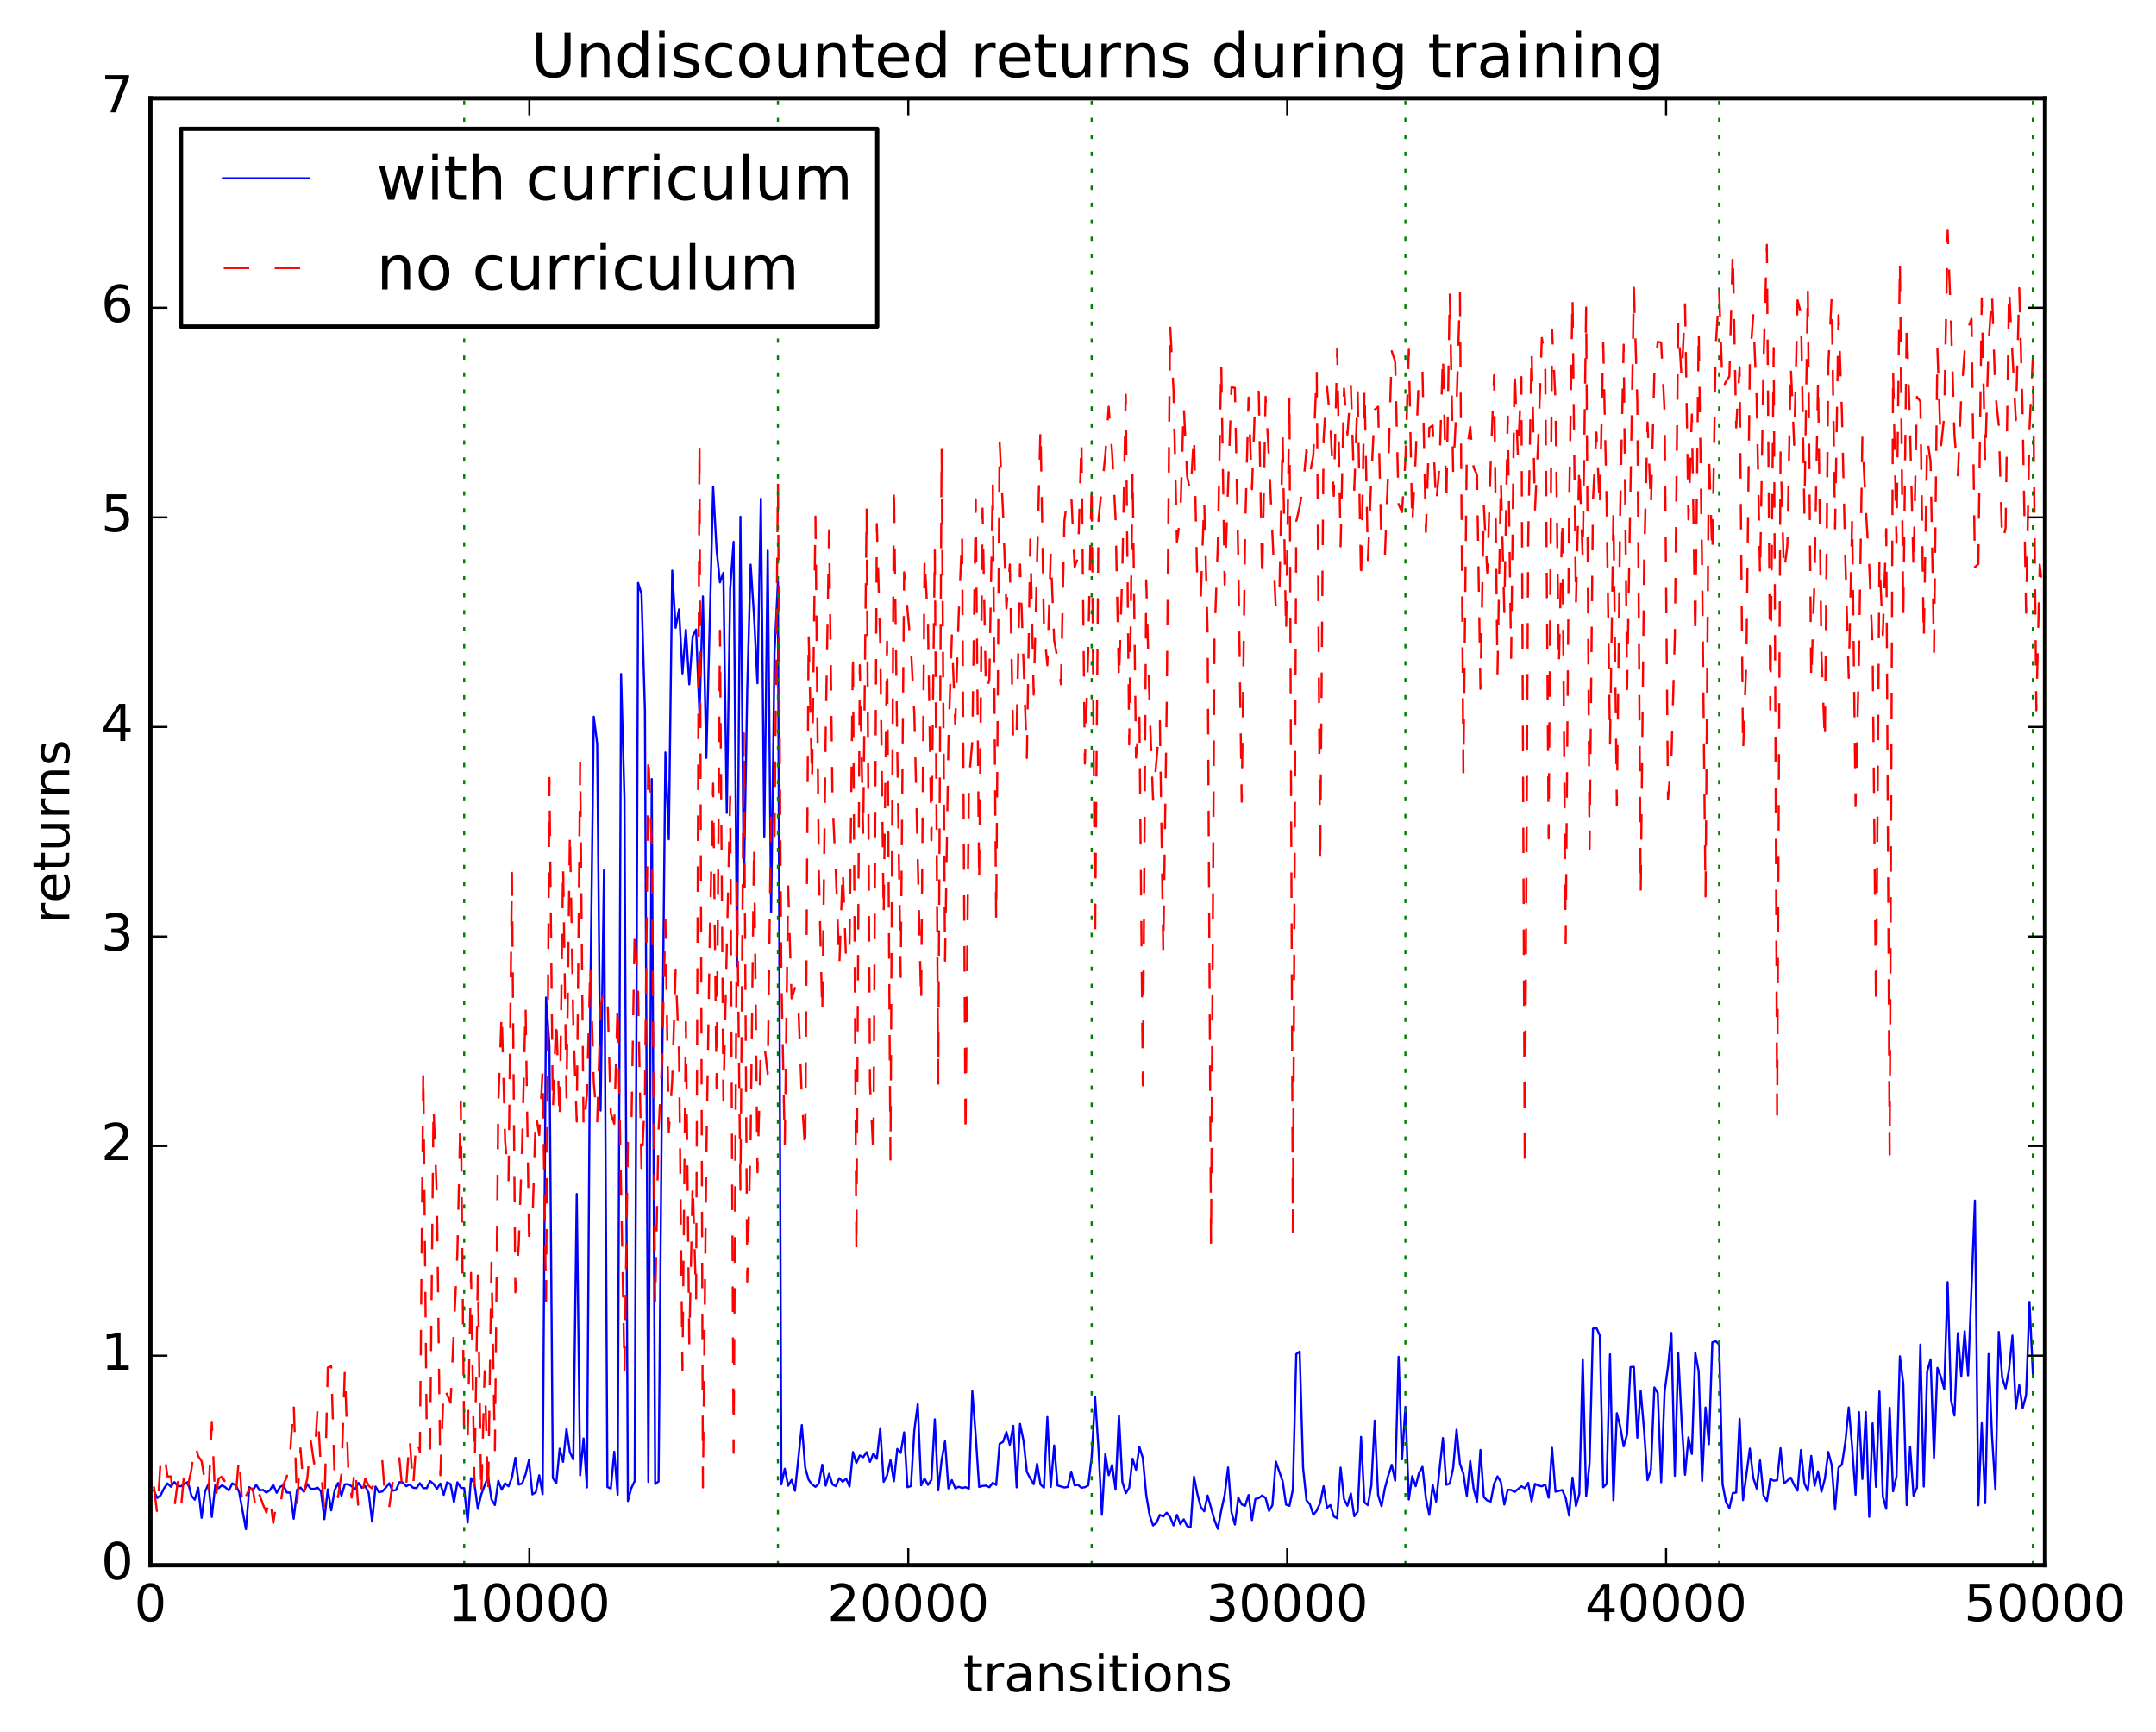 <?xml version="1.0" encoding="utf-8" standalone="no"?>
<!DOCTYPE svg PUBLIC "-//W3C//DTD SVG 1.1//EN"
  "http://www.w3.org/Graphics/SVG/1.1/DTD/svg11.dtd">
<!-- Created with matplotlib (http://matplotlib.org/) -->
<svg height="408pt" version="1.1" viewBox="0 0 508 408" width="508pt" xmlns="http://www.w3.org/2000/svg" xmlns:xlink="http://www.w3.org/1999/xlink">
 <defs>
  <style type="text/css">
*{stroke-linecap:butt;stroke-linejoin:round;stroke-miterlimit:100000;}
  </style>
 </defs>
 <g id="figure_1">
  <g id="patch_1">
   <path d="M 0 408.169 
L 508.136 408.169 
L 508.136 0 
L 0 0 
z
" style="fill:#ffffff;"/>
  </g>
  <g id="axes_1">
   <g id="patch_2">
    <path d="M 35.449 368.742 
L 481.849 368.742 
L 481.849 23.142 
L 35.449 23.142 
z
" style="fill:#ffffff;"/>
   </g>
   <g id="line2d_1">
    <path clip-path="url(#p83ceb36b10)" d="M 36.252 351.192 
L 37.056 352.892 
L 37.859 352.231 
L 38.663 350.6 
L 39.466 349.472 
L 40.27 350.257 
L 41.073 349.146 
L 41.877 350.105 
L 42.68 350.125 
L 43.484 349.55 
L 44.287 349.135 
L 45.091 352.336 
L 45.895 353.3 
L 46.698 350.476 
L 47.502 357.575 
L 48.305 351.401 
L 49.109 349.628 
L 49.912 357.358 
L 50.716 349.838 
L 51.519 350.591 
L 52.323 349.867 
L 53.126 350.408 
L 53.93 351.116 
L 54.733 349.448 
L 55.537 349.925 
L 56.34 351.471 
L 57.947 360.258 
L 58.751 350.36 
L 59.554 351.185 
L 60.358 349.783 
L 61.161 351.103 
L 61.965 350.981 
L 62.768 351.631 
L 63.572 351.082 
L 64.375 349.784 
L 65.179 351.675 
L 65.983 350.288 
L 66.786 349.895 
L 67.59 351.614 
L 68.393 351.64 
L 69.197 357.788 
L 70 350.952 
L 70.804 350.44 
L 71.607 351.45 
L 72.411 349.634 
L 73.214 350.736 
L 74.018 350.761 
L 74.821 350.453 
L 75.625 351.365 
L 76.428 357.897 
L 77.232 350.853 
L 78.035 355.815 
L 78.839 351.084 
L 79.642 349.364 
L 80.446 352.368 
L 81.249 349.669 
L 82.053 349.66 
L 82.856 350.147 
L 83.66 350.824 
L 84.463 349.338 
L 85.267 350.505 
L 86.071 350.123 
L 86.874 351.756 
L 87.678 358.471 
L 88.481 350.218 
L 89.285 351.555 
L 90.088 351.364 
L 90.892 350.481 
L 91.695 349.432 
L 92.499 351.194 
L 93.302 351.02 
L 94.106 349.176 
L 94.909 349.232 
L 95.713 350.133 
L 96.516 349.717 
L 97.32 350.481 
L 98.123 350.573 
L 98.927 349.415 
L 99.73 350.573 
L 100.534 350.581 
L 101.337 348.915 
L 102.141 349.572 
L 102.944 350.741 
L 103.748 349.511 
L 104.551 352.165 
L 105.355 349.202 
L 106.159 349.649 
L 106.962 353.928 
L 107.766 349.196 
L 108.569 350.481 
L 109.373 350.589 
L 110.176 358.688 
L 110.98 348.234 
L 111.783 349.52 
L 112.587 355.461 
L 113.39 352.069 
L 114.997 347.798 
L 115.801 353.239 
L 116.604 354.551 
L 117.408 348.844 
L 118.211 350.946 
L 119.015 349.439 
L 119.818 350.149 
L 120.622 348.122 
L 121.425 343.426 
L 122.229 349.752 
L 123.032 349.466 
L 123.836 347.306 
L 124.639 343.942 
L 125.443 352.049 
L 126.247 351.542 
L 127.05 347.542 
L 127.854 351.998 
L 128.657 235.001 
L 129.461 246.418 
L 130.264 348.183 
L 131.068 349.463 
L 131.871 341.283 
L 132.675 344.386 
L 133.478 336.594 
L 134.282 342.136 
L 135.085 343.822 
L 135.889 281.273 
L 136.692 347.572 
L 137.496 338.87 
L 138.299 350.412 
L 139.103 234.28 
L 139.906 168.842 
L 140.71 175.178 
L 141.513 261.624 
L 142.317 205.003 
L 143.12 350.315 
L 143.924 350.658 
L 144.727 341.998 
L 145.531 352.119 
L 146.335 158.77 
L 147.138 188.242 
L 147.942 353.611 
L 148.745 350.598 
L 149.549 348.894 
L 150.352 137.319 
L 151.156 139.933 
L 151.959 167.325 
L 152.763 349.101 
L 153.566 183.536 
L 154.37 349.615 
L 155.173 348.994 
L 155.977 256.529 
L 156.78 177.262 
L 157.584 197.725 
L 158.387 134.413 
L 159.191 147.884 
L 159.994 143.541 
L 160.798 158.645 
L 161.601 148.328 
L 162.405 161.203 
L 163.208 149.897 
L 164.012 148.293 
L 164.815 168.39 
L 165.619 140.493 
L 166.423 178.538 
L 168.03 114.695 
L 168.833 129.409 
L 169.637 137.198 
L 170.44 134.948 
L 171.244 191.507 
L 172.047 138.75 
L 172.851 127.639 
L 173.654 227.607 
L 174.458 121.735 
L 175.261 208.91 
L 176.065 162.395 
L 176.868 133.009 
L 177.672 145.165 
L 178.475 160.952 
L 179.279 117.483 
L 180.082 197.083 
L 180.886 129.716 
L 181.689 214.873 
L 182.493 153.779 
L 183.296 137.022 
L 184.1 349.686 
L 184.903 346.009 
L 185.707 350.005 
L 186.511 348.619 
L 187.314 351.219 
L 188.921 335.713 
L 189.725 345.75 
L 190.528 348.611 
L 191.332 349.711 
L 192.135 350.277 
L 192.939 349.492 
L 193.742 345.06 
L 194.546 349.994 
L 195.349 347.191 
L 196.153 349.703 
L 196.956 350.106 
L 197.76 348.232 
L 198.563 349.065 
L 199.367 348.359 
L 200.17 350.2 
L 200.974 342.065 
L 201.777 344.654 
L 202.581 342.887 
L 203.384 343.304 
L 204.188 342.106 
L 204.991 344.393 
L 205.795 342.409 
L 206.599 343.681 
L 207.402 336.465 
L 208.206 349.087 
L 209.009 347.589 
L 209.813 343.949 
L 210.616 348.954 
L 211.42 341.335 
L 212.223 342.271 
L 213.027 337.424 
L 213.83 350.366 
L 214.634 350.094 
L 215.437 336.902 
L 216.241 330.758 
L 217.044 349.907 
L 217.848 348.327 
L 218.651 349.819 
L 219.455 348.64 
L 220.258 334.368 
L 221.062 351.098 
L 221.865 343.985 
L 222.669 339.556 
L 223.472 350.651 
L 224.276 348.685 
L 225.079 350.619 
L 225.883 350.26 
L 226.687 350.541 
L 227.49 350.36 
L 228.294 350.683 
L 229.097 327.739 
L 229.901 338.222 
L 230.704 350.302 
L 231.508 350.069 
L 232.311 349.991 
L 233.115 350.363 
L 233.918 349.316 
L 234.722 349.824 
L 235.525 340.129 
L 236.329 339.702 
L 237.132 337.353 
L 237.936 340.375 
L 238.739 335.896 
L 239.543 350.394 
L 240.346 335.444 
L 241.15 339.341 
L 241.953 346.732 
L 242.757 348.315 
L 243.56 349.632 
L 244.364 344.841 
L 245.167 349.726 
L 245.971 350.463 
L 246.775 333.825 
L 247.578 350.308 
L 248.382 340.523 
L 249.185 349.953 
L 250.792 350.426 
L 251.596 350.294 
L 252.399 346.675 
L 253.203 349.93 
L 254.006 349.812 
L 254.81 350.487 
L 255.613 350.354 
L 256.417 349.953 
L 257.22 343.253 
L 258.024 329.156 
L 258.827 341.409 
L 259.631 356.862 
L 260.434 342.541 
L 261.238 347.543 
L 262.041 345.132 
L 262.845 350.919 
L 263.648 333.427 
L 264.452 349.085 
L 265.255 351.788 
L 266.059 350.481 
L 266.863 343.646 
L 267.666 346.263 
L 268.47 340.866 
L 269.273 343.482 
L 270.077 352.184 
L 270.88 356.977 
L 271.684 359.374 
L 272.487 358.735 
L 273.291 356.892 
L 274.094 357.26 
L 274.898 356.362 
L 275.701 357.376 
L 276.505 359.368 
L 277.308 356.886 
L 278.112 359.074 
L 278.915 357.927 
L 279.719 359.535 
L 280.522 359.822 
L 281.326 347.879 
L 282.129 351.938 
L 282.933 355.028 
L 283.736 356.026 
L 284.54 352.321 
L 286.147 358.07 
L 286.951 360.178 
L 287.754 355.825 
L 288.558 352.193 
L 289.361 345.709 
L 290.165 356.247 
L 290.968 359.16 
L 291.772 352.819 
L 292.575 354.406 
L 293.379 354.755 
L 294.182 352.192 
L 294.986 358.101 
L 295.789 353.122 
L 296.593 352.911 
L 297.396 352.3 
L 298.2 352.9 
L 299.003 355.966 
L 299.807 354.578 
L 300.61 344.314 
L 302.217 348.955 
L 303.021 354.465 
L 303.824 354.749 
L 304.628 350.907 
L 305.431 318.986 
L 306.235 318.406 
L 307.039 345.805 
L 307.842 353.472 
L 308.646 354.386 
L 309.449 356.851 
L 310.253 355.885 
L 311.056 354.084 
L 311.86 350.117 
L 312.663 355.194 
L 313.467 354.564 
L 314.27 357.234 
L 315.074 357.685 
L 315.877 345.738 
L 316.681 353.16 
L 317.484 354.733 
L 318.288 351.814 
L 319.091 357.192 
L 319.895 356.118 
L 320.698 338.5 
L 321.502 353.953 
L 322.305 354.574 
L 323.109 350.056 
L 323.912 334.677 
L 324.716 352.226 
L 325.519 354.825 
L 326.323 350.544 
L 327.127 347.539 
L 327.93 345.083 
L 328.734 348.82 
L 329.537 319.631 
L 330.341 343.779 
L 331.144 331.441 
L 331.948 353.257 
L 332.751 347.752 
L 333.555 350.134 
L 334.358 346.974 
L 335.162 345.564 
L 335.965 352.904 
L 336.769 356.878 
L 337.572 349.819 
L 338.376 353.757 
L 339.983 338.781 
L 340.786 349.777 
L 341.59 349.516 
L 342.393 345.841 
L 343.197 336.799 
L 344 344.858 
L 344.804 347.128 
L 345.607 352.411 
L 346.411 344.159 
L 347.215 350.743 
L 348.018 353.783 
L 348.822 341.581 
L 349.625 352.673 
L 350.429 353.498 
L 351.232 353.737 
L 352.036 349.598 
L 352.839 347.812 
L 353.643 349.137 
L 354.446 354.441 
L 355.25 350.98 
L 356.053 351 
L 356.857 351.495 
L 358.464 350.135 
L 359.267 350.598 
L 360.071 349.328 
L 360.874 353.696 
L 361.678 349.578 
L 362.481 349.976 
L 363.285 350.154 
L 364.088 349.743 
L 364.892 352.827 
L 365.695 341.079 
L 366.499 351.419 
L 368.106 351.024 
L 368.91 352.884 
L 369.713 357.053 
L 370.517 348.092 
L 371.32 354.799 
L 372.124 351.966 
L 372.927 320.194 
L 373.731 352.506 
L 374.534 344.687 
L 375.338 313.019 
L 376.141 312.801 
L 376.945 314.579 
L 377.748 350.363 
L 378.552 349.566 
L 379.355 319.041 
L 380.159 353.451 
L 380.962 332.923 
L 381.766 336.092 
L 382.569 340.749 
L 383.373 337.91 
L 384.176 322.055 
L 384.98 321.998 
L 385.783 338.706 
L 386.587 327.637 
L 387.391 337.063 
L 388.194 348.69 
L 388.998 346.124 
L 389.801 326.855 
L 390.605 328.171 
L 391.408 349.196 
L 392.212 327.945 
L 393.015 321.945 
L 393.819 314.025 
L 394.622 347.672 
L 395.426 318.77 
L 396.229 334.857 
L 397.033 347.432 
L 397.836 338.615 
L 398.64 342.526 
L 399.443 318.669 
L 400.247 323.074 
L 401.05 348.896 
L 401.854 331.579 
L 402.657 340.241 
L 403.461 316.235 
L 404.264 315.951 
L 405.068 316.751 
L 405.871 349.643 
L 406.675 353.862 
L 407.479 355.282 
L 408.282 351.76 
L 409.086 351.613 
L 409.889 334.244 
L 410.693 353.393 
L 412.3 341.258 
L 413.103 348.136 
L 413.907 350.671 
L 414.71 344.011 
L 415.514 352.253 
L 416.317 353.597 
L 417.121 348.444 
L 417.924 348.816 
L 418.728 348.726 
L 419.531 341.172 
L 420.335 349.491 
L 421.942 348.106 
L 422.745 349.86 
L 423.549 351.154 
L 424.352 341.597 
L 425.156 349.431 
L 425.959 351.244 
L 426.763 342.977 
L 427.567 350.033 
L 428.37 346.627 
L 429.174 351.43 
L 429.977 348.38 
L 430.781 342.059 
L 431.584 345.117 
L 432.388 355.619 
L 433.191 345.765 
L 433.995 345.011 
L 434.798 339.806 
L 435.602 331.563 
L 436.405 340.853 
L 437.209 352.126 
L 438.012 332.664 
L 438.816 348.425 
L 439.619 332.649 
L 440.423 357.336 
L 441.226 335.302 
L 442.03 350.293 
L 442.833 327.806 
L 443.637 352.514 
L 444.44 355.455 
L 445.244 331.618 
L 446.047 351.312 
L 446.851 347.871 
L 447.655 319.522 
L 448.458 325.978 
L 449.262 354.562 
L 450.065 340.798 
L 450.869 352.323 
L 451.672 350.482 
L 452.476 316.765 
L 453.279 350.206 
L 454.083 323.078 
L 454.886 320.237 
L 455.69 343.48 
L 456.493 322.235 
L 457.297 324.281 
L 458.1 327.227 
L 458.904 302.036 
L 459.707 329.809 
L 460.511 333.478 
L 461.314 314.059 
L 462.118 324.313 
L 462.921 313.615 
L 463.725 324.004 
L 465.332 282.837 
L 466.135 354.617 
L 466.939 335.278 
L 467.743 354.109 
L 468.546 318.987 
L 469.35 338.123 
L 470.153 350.943 
L 470.957 313.785 
L 471.76 324.541 
L 472.564 327.08 
L 473.367 322.699 
L 474.171 314.637 
L 474.974 331.93 
L 475.778 326.287 
L 476.581 331.739 
L 477.385 328.682 
L 478.188 306.693 
L 478.992 323.732 
L 478.992 323.732 
" style="fill:none;stroke:#0000ff;stroke-linecap:square;stroke-width:0.5;"/>
   </g>
   <g id="line2d_2">
    <path clip-path="url(#p83ceb36b10)" d="M 36.252 350.197 
L 37.056 356.735 
L 37.859 343.823 
L 38.663 342.267 
L 39.466 347.82 
L 40.27 347.814 
L 41.073 355.196 
L 41.877 349.122 
L 42.68 354.936 
L 43.484 345.895 
L 44.287 349.961 
L 45.091 346.28 
L 45.895 340.13 
L 46.698 343.022 
L 47.502 344.215 
L 48.305 349.157 
L 49.109 352.24 
L 49.912 335.134 
L 50.716 353.464 
L 51.519 348.304 
L 52.323 347.829 
L 53.126 349.279 
L 53.93 351.555 
L 54.733 352.291 
L 55.537 352.474 
L 56.34 342.939 
L 57.144 355.556 
L 57.947 352.492 
L 58.751 350.766 
L 59.554 350.661 
L 60.358 356.168 
L 61.161 352.163 
L 61.965 354.412 
L 62.768 356.332 
L 63.572 352.355 
L 64.375 358.811 
L 65.179 353.755 
L 65.983 355.139 
L 66.786 349.71 
L 67.59 347.861 
L 68.393 341.832 
L 69.197 330.427 
L 70 354.822 
L 70.804 341.204 
L 71.607 351.703 
L 72.411 348.273 
L 73.214 339.332 
L 74.018 344.793 
L 74.821 331.854 
L 75.625 346.11 
L 76.428 355.968 
L 77.232 322.178 
L 78.035 321.847 
L 78.839 347.831 
L 79.642 352.727 
L 80.446 347.276 
L 81.249 322.494 
L 82.053 345.982 
L 82.856 352.811 
L 83.66 345.334 
L 84.463 355.62 
L 86.071 348.335 
L 86.874 350.054 
L 87.678 350.655 
L 90.088 344.198 
L 90.892 355.076 
L 91.695 355.134 
L 93.302 343.634 
L 94.106 343.543 
L 94.909 352.153 
L 95.713 349.884 
L 96.516 338.656 
L 97.32 350.444 
L 98.123 338.949 
L 98.927 342.093 
L 99.73 251.839 
L 100.534 337.103 
L 101.337 341.291 
L 102.141 260.387 
L 102.944 282.54 
L 103.748 347.554 
L 104.551 326.454 
L 105.355 328.608 
L 106.159 330.441 
L 107.766 295.021 
L 108.569 259.519 
L 109.373 339.584 
L 110.176 339.768 
L 110.98 299.888 
L 111.783 349.976 
L 112.587 300.476 
L 113.39 352.747 
L 114.194 323.004 
L 114.997 352.712 
L 115.801 297.445 
L 116.604 341.647 
L 117.408 259.932 
L 118.211 238.355 
L 119.015 268.9 
L 119.818 278.063 
L 120.622 205.648 
L 121.425 304.443 
L 122.229 293.255 
L 123.032 269.498 
L 123.836 236.874 
L 124.639 291.175 
L 125.443 288.493 
L 126.247 262.307 
L 127.05 267.413 
L 127.854 252.205 
L 128.657 306.517 
L 129.461 183.255 
L 130.264 261.653 
L 131.068 239.479 
L 131.871 264.275 
L 132.675 203.629 
L 133.478 258.565 
L 134.282 195.662 
L 135.085 241.422 
L 135.889 264.218 
L 136.692 179.708 
L 137.496 265.902 
L 138.299 257.824 
L 139.103 226.998 
L 139.906 255.051 
L 140.71 264.452 
L 141.513 237.274 
L 142.317 232.886 
L 143.12 234.272 
L 143.924 262.309 
L 144.727 264.759 
L 145.531 236.145 
L 147.138 323.342 
L 147.942 269.11 
L 148.745 267.229 
L 149.549 218.292 
L 150.352 234.077 
L 151.156 275.721 
L 151.959 258.156 
L 152.763 177.391 
L 153.566 199.27 
L 154.37 307.395 
L 155.173 266.26 
L 155.977 250.464 
L 156.78 216.666 
L 157.584 266.696 
L 158.387 254.424 
L 159.191 228.394 
L 159.994 248.078 
L 160.798 322.763 
L 161.601 240.787 
L 162.405 316.51 
L 163.208 278.378 
L 164.012 306.187 
L 164.815 103.795 
L 165.619 350.408 
L 166.423 272.71 
L 167.226 221.326 
L 168.03 184.582 
L 168.833 256.305 
L 169.637 148.568 
L 170.44 259.288 
L 172.047 187.667 
L 172.851 342.262 
L 173.654 207.896 
L 174.458 280.317 
L 175.261 172.76 
L 176.065 301.918 
L 176.868 267.709 
L 177.672 198.655 
L 178.475 276.174 
L 179.279 246.286 
L 180.082 245.955 
L 180.886 253.023 
L 181.689 191.483 
L 182.493 196.932 
L 183.296 113.677 
L 184.1 229.472 
L 184.903 269.867 
L 185.707 208.797 
L 186.511 235.198 
L 187.314 232.739 
L 188.118 237.356 
L 188.921 258.501 
L 189.725 271.449 
L 190.528 149.085 
L 191.332 184.149 
L 192.135 121.696 
L 192.939 205.286 
L 193.742 239.069 
L 194.546 172.766 
L 195.349 124.919 
L 196.153 188.416 
L 196.956 205.93 
L 197.76 227.532 
L 198.563 204.554 
L 199.367 226.583 
L 200.17 222.364 
L 200.974 153.212 
L 201.777 295.397 
L 202.581 156.698 
L 203.384 196.903 
L 204.188 119.607 
L 204.991 255.471 
L 205.795 272.525 
L 206.599 123.448 
L 207.402 151.67 
L 208.206 216.022 
L 209.009 151.131 
L 209.813 273.182 
L 210.616 113.87 
L 211.42 177.128 
L 212.223 230.162 
L 213.027 134.822 
L 214.634 152.582 
L 215.437 168.308 
L 217.044 236.507 
L 217.848 130.889 
L 218.651 147.199 
L 219.455 197.955 
L 220.258 129.12 
L 221.062 255.308 
L 221.865 105.36 
L 222.669 226.328 
L 223.472 174.318 
L 224.276 149.665 
L 225.079 170.537 
L 225.883 144.988 
L 226.687 125.905 
L 227.49 267.843 
L 228.294 184.004 
L 229.097 174.628 
L 229.901 117.63 
L 230.704 208.347 
L 231.508 119.815 
L 232.311 163.192 
L 233.115 160.109 
L 233.918 113.657 
L 234.722 217.015 
L 235.525 103.944 
L 236.329 120.621 
L 237.132 143.33 
L 237.936 132.98 
L 238.739 175.529 
L 239.543 172.349 
L 240.346 132.955 
L 241.953 178.554 
L 242.757 127.087 
L 243.56 163.647 
L 245.167 100.69 
L 245.971 147.805 
L 246.775 156.725 
L 247.578 130.251 
L 248.382 150.841 
L 249.185 155.304 
L 249.989 161.197 
L 250.792 122.724 
L 251.596 116.647 
L 252.399 116.276 
L 253.203 133.611 
L 254.006 131.231 
L 254.81 103.623 
L 255.613 179.884 
L 256.417 152.871 
L 257.22 113.63 
L 258.024 221.884 
L 258.827 122.36 
L 260.434 107.246 
L 261.238 95.826 
L 262.041 106.761 
L 262.845 122.035 
L 263.648 160.666 
L 264.452 134.038 
L 265.255 92.993 
L 266.059 175.388 
L 266.863 110.757 
L 267.666 178.489 
L 268.47 169.028 
L 269.273 255.688 
L 270.077 136.701 
L 270.88 166.872 
L 271.684 188.422 
L 273.291 169.872 
L 274.094 224.548 
L 274.898 166.205 
L 275.701 76.154 
L 276.505 92.001 
L 277.308 127.657 
L 278.112 121.696 
L 278.915 95.539 
L 279.719 112.207 
L 280.522 116.064 
L 281.326 102.233 
L 282.129 138.038 
L 282.933 140.631 
L 283.736 117.772 
L 284.54 149.018 
L 285.343 293.713 
L 286.147 150.752 
L 286.951 128.099 
L 287.754 85.478 
L 288.558 137.753 
L 290.165 91.263 
L 290.968 91.371 
L 291.772 132.236 
L 292.575 188.873 
L 293.379 125.105 
L 294.182 93.658 
L 294.986 115.255 
L 295.789 92.899 
L 296.593 92.257 
L 297.396 136.986 
L 298.2 93.475 
L 299.003 108.117 
L 300.61 143.41 
L 301.414 141.778 
L 302.217 102.618 
L 303.021 149.332 
L 303.824 92.585 
L 304.628 290.213 
L 305.431 122.806 
L 306.235 119.281 
L 307.039 114.487 
L 307.842 105.917 
L 308.646 111.612 
L 309.449 107.232 
L 310.253 87.125 
L 311.056 204.018 
L 311.86 103.512 
L 312.663 90.983 
L 313.467 99.692 
L 314.27 116.832 
L 315.074 82.105 
L 315.877 128.722 
L 316.681 91.52 
L 317.484 102.411 
L 318.288 90.862 
L 319.091 115.416 
L 319.895 92.396 
L 320.698 137.444 
L 321.502 90.983 
L 322.305 131.942 
L 323.109 112.56 
L 323.912 96.51 
L 324.716 95.813 
L 325.519 129.388 
L 326.323 130.633 
L 327.127 109.817 
L 327.93 82.73 
L 328.734 85.166 
L 329.537 118.824 
L 330.341 120.633 
L 331.144 108.369 
L 331.948 82.369 
L 332.751 123.82 
L 333.555 107.791 
L 334.358 87.027 
L 335.162 87.28 
L 335.965 125.332 
L 336.769 100.81 
L 337.572 100.239 
L 338.376 118.914 
L 339.179 109.784 
L 339.983 83.313 
L 340.786 118.892 
L 341.59 68.649 
L 342.393 111.297 
L 343.197 95.341 
L 344 68.976 
L 344.804 181.97 
L 345.607 106.127 
L 346.411 100.566 
L 347.215 110.105 
L 348.018 111.913 
L 348.822 162.272 
L 349.625 119.11 
L 350.429 134.891 
L 351.232 109.463 
L 352.036 88.384 
L 352.839 158.667 
L 353.643 112.79 
L 354.446 144.208 
L 355.25 98.113 
L 356.053 154.984 
L 356.857 86.545 
L 357.66 107.902 
L 358.464 88.829 
L 359.267 275.876 
L 360.071 127.591 
L 360.874 82.332 
L 361.678 120.046 
L 362.481 102.93 
L 363.285 79.623 
L 364.088 84.131 
L 364.892 197.526 
L 365.695 77.648 
L 366.499 94.323 
L 367.303 157.22 
L 368.106 121.844 
L 368.91 222.138 
L 369.713 119.923 
L 370.517 69.545 
L 371.32 142.538 
L 372.124 109.32 
L 372.927 131.547 
L 373.731 72.454 
L 374.534 200.075 
L 375.338 117.772 
L 376.141 101.873 
L 376.945 119.952 
L 377.748 80.765 
L 378.552 118.705 
L 379.355 175.526 
L 380.159 120.707 
L 380.962 189.775 
L 381.766 119.629 
L 382.569 81.202 
L 383.373 162.337 
L 384.98 67.779 
L 385.783 94.479 
L 386.587 210.76 
L 387.391 132.524 
L 388.194 99.515 
L 388.998 119.529 
L 389.801 87.92 
L 390.605 80.53 
L 391.408 80.695 
L 392.212 97.082 
L 393.015 188.295 
L 393.819 178.602 
L 394.622 149.991 
L 395.426 75.999 
L 396.229 89.103 
L 397.033 71.675 
L 397.836 122.364 
L 398.64 97.663 
L 399.443 150.487 
L 400.247 77.302 
L 401.05 133.939 
L 401.854 211.195 
L 402.657 106.305 
L 403.461 130.828 
L 404.264 81.703 
L 405.068 68.509 
L 405.871 91.602 
L 406.675 89.878 
L 407.479 88.677 
L 408.282 59.083 
L 409.086 100.71 
L 409.889 86.501 
L 410.693 177.247 
L 411.496 155.066 
L 412.3 85.19 
L 413.103 74.237 
L 413.907 94.036 
L 414.71 135.986 
L 415.514 85.628 
L 416.317 57.675 
L 417.121 167.172 
L 417.924 81.985 
L 418.728 262.622 
L 419.531 106.551 
L 420.335 134.975 
L 421.138 128.573 
L 421.942 85.956 
L 422.745 104.817 
L 423.549 70.755 
L 424.352 73.788 
L 425.156 120.824 
L 425.959 67.544 
L 426.763 160.564 
L 427.567 135.529 
L 428.37 89.09 
L 429.174 154.279 
L 429.977 174.996 
L 430.781 86.204 
L 431.584 69.833 
L 432.388 124.502 
L 433.191 74.251 
L 433.995 97.265 
L 434.798 131.467 
L 435.602 159.698 
L 436.405 121.878 
L 437.209 189.926 
L 438.012 154.896 
L 438.816 102.881 
L 439.619 119.764 
L 440.423 132.872 
L 441.226 152.898 
L 442.03 237.588 
L 442.833 131.541 
L 443.637 149.635 
L 444.44 124.635 
L 445.244 272.014 
L 446.047 86.672 
L 446.851 127.857 
L 447.655 61.162 
L 448.458 145.504 
L 449.262 75.5 
L 450.065 101.85 
L 450.869 134.302 
L 451.672 93.498 
L 452.476 94.598 
L 453.279 150.962 
L 454.083 103.152 
L 454.886 108.729 
L 455.69 153.606 
L 456.493 82.142 
L 457.297 105.57 
L 458.1 98.015 
L 458.904 54.337 
L 459.707 76.051 
L 460.511 102.47 
L 461.314 111.99 
L 462.118 93.43 
L 462.921 82.636 
L 463.725 77.306 
L 464.528 75.082 
L 465.332 133.61 
L 466.135 132.86 
L 466.939 70.274 
L 467.743 108.776 
L 468.546 81.108 
L 469.35 68.805 
L 470.153 92.826 
L 470.957 100.152 
L 471.76 127.907 
L 472.564 124.435 
L 473.367 67.753 
L 474.974 98.985 
L 475.778 67.865 
L 476.581 98.101 
L 477.385 144.352 
L 478.188 101.042 
L 478.992 83.976 
L 479.795 167.345 
L 480.599 132.988 
L 481.402 139.996 
L 481.402 139.996 
" style="fill:none;stroke:#ff0000;stroke-dasharray:6,6;stroke-dashoffset:0.0;stroke-width:0.5;"/>
   </g>
   <g id="line2d_3">
    <path clip-path="url(#p83ceb36b10)" d="M 109.373 368.742 
L 109.373 23.142 
" style="fill:none;stroke:#008000;stroke-dasharray:1,3;stroke-dashoffset:0.0;stroke-width:0.5;"/>
   </g>
   <g id="line2d_4">
    <path clip-path="url(#p83ceb36b10)" d="M 183.296 368.742 
L 183.296 23.142 
" style="fill:none;stroke:#008000;stroke-dasharray:1,3;stroke-dashoffset:0.0;stroke-width:0.5;"/>
   </g>
   <g id="line2d_5">
    <path clip-path="url(#p83ceb36b10)" d="M 257.22 368.742 
L 257.22 23.142 
" style="fill:none;stroke:#008000;stroke-dasharray:1,3;stroke-dashoffset:0.0;stroke-width:0.5;"/>
   </g>
   <g id="line2d_6">
    <path clip-path="url(#p83ceb36b10)" d="M 331.144 368.742 
L 331.144 23.142 
" style="fill:none;stroke:#008000;stroke-dasharray:1,3;stroke-dashoffset:0.0;stroke-width:0.5;"/>
   </g>
   <g id="line2d_7">
    <path clip-path="url(#p83ceb36b10)" d="M 405.068 368.742 
L 405.068 23.142 
" style="fill:none;stroke:#008000;stroke-dasharray:1,3;stroke-dashoffset:0.0;stroke-width:0.5;"/>
   </g>
   <g id="line2d_8">
    <path clip-path="url(#p83ceb36b10)" d="M 478.992 368.742 
L 478.992 23.142 
" style="fill:none;stroke:#008000;stroke-dasharray:1,3;stroke-dashoffset:0.0;stroke-width:0.5;"/>
   </g>
   <g id="patch_3">
    <path d="M 35.449 368.742 
L 35.449 23.142 
" style="fill:none;stroke:#000000;stroke-linecap:square;stroke-linejoin:miter;"/>
   </g>
   <g id="patch_4">
    <path d="M 35.449 368.742 
L 481.849 368.742 
" style="fill:none;stroke:#000000;stroke-linecap:square;stroke-linejoin:miter;"/>
   </g>
   <g id="patch_5">
    <path d="M 35.449 23.142 
L 481.849 23.142 
" style="fill:none;stroke:#000000;stroke-linecap:square;stroke-linejoin:miter;"/>
   </g>
   <g id="patch_6">
    <path d="M 481.849 368.742 
L 481.849 23.142 
" style="fill:none;stroke:#000000;stroke-linecap:square;stroke-linejoin:miter;"/>
   </g>
   <g id="matplotlib.axis_1">
    <g id="xtick_1">
     <g id="line2d_9">
      <defs>
       <path d="M 0 0 
L 0 -4 
" id="m3c7ef4b22d" style="stroke:#000000;stroke-width:0.5;"/>
      </defs>
      <g>
       <use style="stroke:#000000;stroke-width:0.5;" x="35.449" xlink:href="#m3c7ef4b22d" y="368.742"/>
      </g>
     </g>
     <g id="line2d_10">
      <defs>
       <path d="M 0 0 
L 0 4 
" id="mfce423ae6e" style="stroke:#000000;stroke-width:0.5;"/>
      </defs>
      <g>
       <use style="stroke:#000000;stroke-width:0.5;" x="35.449" xlink:href="#mfce423ae6e" y="23.142"/>
      </g>
     </g>
     <g id="text_1">
      <!-- 0 -->
      <defs>
       <path d="M 31.781 66.406 
Q 24.172 66.406 20.328 58.906 
Q 16.5 51.422 16.5 36.375 
Q 16.5 21.391 20.328 13.891 
Q 24.172 6.391 31.781 6.391 
Q 39.453 6.391 43.281 13.891 
Q 47.125 21.391 47.125 36.375 
Q 47.125 51.422 43.281 58.906 
Q 39.453 66.406 31.781 66.406 
M 31.781 74.219 
Q 44.047 74.219 50.516 64.516 
Q 56.984 54.828 56.984 36.375 
Q 56.984 17.969 50.516 8.266 
Q 44.047 -1.422 31.781 -1.422 
Q 19.531 -1.422 13.062 8.266 
Q 6.594 17.969 6.594 36.375 
Q 6.594 54.828 13.062 64.516 
Q 19.531 74.219 31.781 74.219 
" id="BitstreamVeraSans-Roman-30"/>
      </defs>
      <g transform="translate(31.631 381.86)scale(0.12 -0.12)">
       <use xlink:href="#BitstreamVeraSans-Roman-30"/>
      </g>
     </g>
    </g>
    <g id="xtick_2">
     <g id="line2d_11">
      <g>
       <use style="stroke:#000000;stroke-width:0.5;" x="124.729" xlink:href="#m3c7ef4b22d" y="368.742"/>
      </g>
     </g>
     <g id="line2d_12">
      <g>
       <use style="stroke:#000000;stroke-width:0.5;" x="124.729" xlink:href="#mfce423ae6e" y="23.142"/>
      </g>
     </g>
     <g id="text_2">
      <!-- 10000 -->
      <defs>
       <path d="M 12.406 8.297 
L 28.516 8.297 
L 28.516 63.922 
L 10.984 60.406 
L 10.984 69.391 
L 28.422 72.906 
L 38.281 72.906 
L 38.281 8.297 
L 54.391 8.297 
L 54.391 0 
L 12.406 0 
z
" id="BitstreamVeraSans-Roman-31"/>
      </defs>
      <g transform="translate(105.641 381.86)scale(0.12 -0.12)">
       <use xlink:href="#BitstreamVeraSans-Roman-31"/>
       <use x="63.623" xlink:href="#BitstreamVeraSans-Roman-30"/>
       <use x="127.246" xlink:href="#BitstreamVeraSans-Roman-30"/>
       <use x="190.869" xlink:href="#BitstreamVeraSans-Roman-30"/>
       <use x="254.492" xlink:href="#BitstreamVeraSans-Roman-30"/>
      </g>
     </g>
    </g>
    <g id="xtick_3">
     <g id="line2d_13">
      <g>
       <use style="stroke:#000000;stroke-width:0.5;" x="214.009" xlink:href="#m3c7ef4b22d" y="368.742"/>
      </g>
     </g>
     <g id="line2d_14">
      <g>
       <use style="stroke:#000000;stroke-width:0.5;" x="214.009" xlink:href="#mfce423ae6e" y="23.142"/>
      </g>
     </g>
     <g id="text_3">
      <!-- 20000 -->
      <defs>
       <path d="M 19.188 8.297 
L 53.609 8.297 
L 53.609 0 
L 7.328 0 
L 7.328 8.297 
Q 12.938 14.109 22.625 23.891 
Q 32.328 33.688 34.812 36.531 
Q 39.547 41.844 41.422 45.531 
Q 43.312 49.219 43.312 52.781 
Q 43.312 58.594 39.234 62.25 
Q 35.156 65.922 28.609 65.922 
Q 23.969 65.922 18.812 64.312 
Q 13.672 62.703 7.812 59.422 
L 7.812 69.391 
Q 13.766 71.781 18.938 73 
Q 24.125 74.219 28.422 74.219 
Q 39.75 74.219 46.484 68.547 
Q 53.219 62.891 53.219 53.422 
Q 53.219 48.922 51.531 44.891 
Q 49.859 40.875 45.406 35.406 
Q 44.188 33.984 37.641 27.219 
Q 31.109 20.453 19.188 8.297 
" id="BitstreamVeraSans-Roman-32"/>
      </defs>
      <g transform="translate(194.921 381.86)scale(0.12 -0.12)">
       <use xlink:href="#BitstreamVeraSans-Roman-32"/>
       <use x="63.623" xlink:href="#BitstreamVeraSans-Roman-30"/>
       <use x="127.246" xlink:href="#BitstreamVeraSans-Roman-30"/>
       <use x="190.869" xlink:href="#BitstreamVeraSans-Roman-30"/>
       <use x="254.492" xlink:href="#BitstreamVeraSans-Roman-30"/>
      </g>
     </g>
    </g>
    <g id="xtick_4">
     <g id="line2d_15">
      <g>
       <use style="stroke:#000000;stroke-width:0.5;" x="303.289" xlink:href="#m3c7ef4b22d" y="368.742"/>
      </g>
     </g>
     <g id="line2d_16">
      <g>
       <use style="stroke:#000000;stroke-width:0.5;" x="303.289" xlink:href="#mfce423ae6e" y="23.142"/>
      </g>
     </g>
     <g id="text_4">
      <!-- 30000 -->
      <defs>
       <path d="M 40.578 39.312 
Q 47.656 37.797 51.625 33 
Q 55.609 28.219 55.609 21.188 
Q 55.609 10.406 48.188 4.484 
Q 40.766 -1.422 27.094 -1.422 
Q 22.516 -1.422 17.656 -0.516 
Q 12.797 0.391 7.625 2.203 
L 7.625 11.719 
Q 11.719 9.328 16.594 8.109 
Q 21.484 6.891 26.812 6.891 
Q 36.078 6.891 40.938 10.547 
Q 45.797 14.203 45.797 21.188 
Q 45.797 27.641 41.281 31.266 
Q 36.766 34.906 28.719 34.906 
L 20.219 34.906 
L 20.219 43.016 
L 29.109 43.016 
Q 36.375 43.016 40.234 45.922 
Q 44.094 48.828 44.094 54.297 
Q 44.094 59.906 40.109 62.906 
Q 36.141 65.922 28.719 65.922 
Q 24.656 65.922 20.016 65.031 
Q 15.375 64.156 9.812 62.312 
L 9.812 71.094 
Q 15.438 72.656 20.344 73.438 
Q 25.25 74.219 29.594 74.219 
Q 40.828 74.219 47.359 69.109 
Q 53.906 64.016 53.906 55.328 
Q 53.906 49.266 50.438 45.094 
Q 46.969 40.922 40.578 39.312 
" id="BitstreamVeraSans-Roman-33"/>
      </defs>
      <g transform="translate(284.201 381.86)scale(0.12 -0.12)">
       <use xlink:href="#BitstreamVeraSans-Roman-33"/>
       <use x="63.623" xlink:href="#BitstreamVeraSans-Roman-30"/>
       <use x="127.246" xlink:href="#BitstreamVeraSans-Roman-30"/>
       <use x="190.869" xlink:href="#BitstreamVeraSans-Roman-30"/>
       <use x="254.492" xlink:href="#BitstreamVeraSans-Roman-30"/>
      </g>
     </g>
    </g>
    <g id="xtick_5">
     <g id="line2d_17">
      <g>
       <use style="stroke:#000000;stroke-width:0.5;" x="392.569" xlink:href="#m3c7ef4b22d" y="368.742"/>
      </g>
     </g>
     <g id="line2d_18">
      <g>
       <use style="stroke:#000000;stroke-width:0.5;" x="392.569" xlink:href="#mfce423ae6e" y="23.142"/>
      </g>
     </g>
     <g id="text_5">
      <!-- 40000 -->
      <defs>
       <path d="M 37.797 64.312 
L 12.891 25.391 
L 37.797 25.391 
z
M 35.203 72.906 
L 47.609 72.906 
L 47.609 25.391 
L 58.016 25.391 
L 58.016 17.188 
L 47.609 17.188 
L 47.609 0 
L 37.797 0 
L 37.797 17.188 
L 4.891 17.188 
L 4.891 26.703 
z
" id="BitstreamVeraSans-Roman-34"/>
      </defs>
      <g transform="translate(373.481 381.86)scale(0.12 -0.12)">
       <use xlink:href="#BitstreamVeraSans-Roman-34"/>
       <use x="63.623" xlink:href="#BitstreamVeraSans-Roman-30"/>
       <use x="127.246" xlink:href="#BitstreamVeraSans-Roman-30"/>
       <use x="190.869" xlink:href="#BitstreamVeraSans-Roman-30"/>
       <use x="254.492" xlink:href="#BitstreamVeraSans-Roman-30"/>
      </g>
     </g>
    </g>
    <g id="xtick_6">
     <g id="line2d_19">
      <g>
       <use style="stroke:#000000;stroke-width:0.5;" x="481.849" xlink:href="#m3c7ef4b22d" y="368.742"/>
      </g>
     </g>
     <g id="line2d_20">
      <g>
       <use style="stroke:#000000;stroke-width:0.5;" x="481.849" xlink:href="#mfce423ae6e" y="23.142"/>
      </g>
     </g>
     <g id="text_6">
      <!-- 50000 -->
      <defs>
       <path d="M 10.797 72.906 
L 49.516 72.906 
L 49.516 64.594 
L 19.828 64.594 
L 19.828 46.734 
Q 21.969 47.469 24.109 47.828 
Q 26.266 48.188 28.422 48.188 
Q 40.625 48.188 47.75 41.5 
Q 54.891 34.812 54.891 23.391 
Q 54.891 11.625 47.562 5.094 
Q 40.234 -1.422 26.906 -1.422 
Q 22.312 -1.422 17.547 -0.641 
Q 12.797 0.141 7.719 1.703 
L 7.719 11.625 
Q 12.109 9.234 16.797 8.062 
Q 21.484 6.891 26.703 6.891 
Q 35.156 6.891 40.078 11.328 
Q 45.016 15.766 45.016 23.391 
Q 45.016 31 40.078 35.438 
Q 35.156 39.891 26.703 39.891 
Q 22.75 39.891 18.812 39.016 
Q 14.891 38.141 10.797 36.281 
z
" id="BitstreamVeraSans-Roman-35"/>
      </defs>
      <g transform="translate(462.761 381.86)scale(0.12 -0.12)">
       <use xlink:href="#BitstreamVeraSans-Roman-35"/>
       <use x="63.623" xlink:href="#BitstreamVeraSans-Roman-30"/>
       <use x="127.246" xlink:href="#BitstreamVeraSans-Roman-30"/>
       <use x="190.869" xlink:href="#BitstreamVeraSans-Roman-30"/>
       <use x="254.492" xlink:href="#BitstreamVeraSans-Roman-30"/>
      </g>
     </g>
    </g>
    <g id="text_7">
     <!-- transitions -->
     <defs>
      <path d="M 30.609 48.391 
Q 23.391 48.391 19.188 42.75 
Q 14.984 37.109 14.984 27.297 
Q 14.984 17.484 19.156 11.844 
Q 23.344 6.203 30.609 6.203 
Q 37.797 6.203 41.984 11.859 
Q 46.188 17.531 46.188 27.297 
Q 46.188 37.016 41.984 42.703 
Q 37.797 48.391 30.609 48.391 
M 30.609 56 
Q 42.328 56 49.016 48.375 
Q 55.719 40.766 55.719 27.297 
Q 55.719 13.875 49.016 6.219 
Q 42.328 -1.422 30.609 -1.422 
Q 18.844 -1.422 12.172 6.219 
Q 5.516 13.875 5.516 27.297 
Q 5.516 40.766 12.172 48.375 
Q 18.844 56 30.609 56 
" id="BitstreamVeraSans-Roman-6f"/>
      <path d="M 44.281 53.078 
L 44.281 44.578 
Q 40.484 46.531 36.375 47.5 
Q 32.281 48.484 27.875 48.484 
Q 21.188 48.484 17.844 46.438 
Q 14.5 44.391 14.5 40.281 
Q 14.5 37.156 16.891 35.375 
Q 19.281 33.594 26.516 31.984 
L 29.594 31.297 
Q 39.156 29.25 43.188 25.516 
Q 47.219 21.781 47.219 15.094 
Q 47.219 7.469 41.188 3.016 
Q 35.156 -1.422 24.609 -1.422 
Q 20.219 -1.422 15.453 -0.562 
Q 10.688 0.297 5.422 2 
L 5.422 11.281 
Q 10.406 8.688 15.234 7.391 
Q 20.062 6.109 24.812 6.109 
Q 31.156 6.109 34.562 8.281 
Q 37.984 10.453 37.984 14.406 
Q 37.984 18.062 35.516 20.016 
Q 33.062 21.969 24.703 23.781 
L 21.578 24.516 
Q 13.234 26.266 9.516 29.906 
Q 5.812 33.547 5.812 39.891 
Q 5.812 47.609 11.281 51.797 
Q 16.75 56 26.812 56 
Q 31.781 56 36.172 55.266 
Q 40.578 54.547 44.281 53.078 
" id="BitstreamVeraSans-Roman-73"/>
      <path d="M 9.422 54.688 
L 18.406 54.688 
L 18.406 0 
L 9.422 0 
z
M 9.422 75.984 
L 18.406 75.984 
L 18.406 64.594 
L 9.422 64.594 
z
" id="BitstreamVeraSans-Roman-69"/>
      <path d="M 34.281 27.484 
Q 23.391 27.484 19.188 25 
Q 14.984 22.516 14.984 16.5 
Q 14.984 11.719 18.141 8.906 
Q 21.297 6.109 26.703 6.109 
Q 34.188 6.109 38.703 11.406 
Q 43.219 16.703 43.219 25.484 
L 43.219 27.484 
z
M 52.203 31.203 
L 52.203 0 
L 43.219 0 
L 43.219 8.297 
Q 40.141 3.328 35.547 0.953 
Q 30.953 -1.422 24.312 -1.422 
Q 15.922 -1.422 10.953 3.297 
Q 6 8.016 6 15.922 
Q 6 25.141 12.172 29.828 
Q 18.359 34.516 30.609 34.516 
L 43.219 34.516 
L 43.219 35.406 
Q 43.219 41.609 39.141 45 
Q 35.062 48.391 27.688 48.391 
Q 23 48.391 18.547 47.266 
Q 14.109 46.141 10.016 43.891 
L 10.016 52.203 
Q 14.938 54.109 19.578 55.047 
Q 24.219 56 28.609 56 
Q 40.484 56 46.344 49.844 
Q 52.203 43.703 52.203 31.203 
" id="BitstreamVeraSans-Roman-61"/>
      <path d="M 41.109 46.297 
Q 39.594 47.172 37.812 47.578 
Q 36.031 48 33.891 48 
Q 26.266 48 22.188 43.047 
Q 18.109 38.094 18.109 28.812 
L 18.109 0 
L 9.078 0 
L 9.078 54.688 
L 18.109 54.688 
L 18.109 46.188 
Q 20.953 51.172 25.484 53.578 
Q 30.031 56 36.531 56 
Q 37.453 56 38.578 55.875 
Q 39.703 55.766 41.062 55.516 
z
" id="BitstreamVeraSans-Roman-72"/>
      <path d="M 54.891 33.016 
L 54.891 0 
L 45.906 0 
L 45.906 32.719 
Q 45.906 40.484 42.875 44.328 
Q 39.844 48.188 33.797 48.188 
Q 26.516 48.188 22.312 43.547 
Q 18.109 38.922 18.109 30.906 
L 18.109 0 
L 9.078 0 
L 9.078 54.688 
L 18.109 54.688 
L 18.109 46.188 
Q 21.344 51.125 25.703 53.562 
Q 30.078 56 35.797 56 
Q 45.219 56 50.047 50.172 
Q 54.891 44.344 54.891 33.016 
" id="BitstreamVeraSans-Roman-6e"/>
      <path d="M 18.312 70.219 
L 18.312 54.688 
L 36.812 54.688 
L 36.812 47.703 
L 18.312 47.703 
L 18.312 18.016 
Q 18.312 11.328 20.141 9.422 
Q 21.969 7.516 27.594 7.516 
L 36.812 7.516 
L 36.812 0 
L 27.594 0 
Q 17.188 0 13.234 3.875 
Q 9.281 7.766 9.281 18.016 
L 9.281 47.703 
L 2.688 47.703 
L 2.688 54.688 
L 9.281 54.688 
L 9.281 70.219 
z
" id="BitstreamVeraSans-Roman-74"/>
     </defs>
     <g transform="translate(226.94 398.474)scale(0.12 -0.12)">
      <use xlink:href="#BitstreamVeraSans-Roman-74"/>
      <use x="39.209" xlink:href="#BitstreamVeraSans-Roman-72"/>
      <use x="80.322" xlink:href="#BitstreamVeraSans-Roman-61"/>
      <use x="141.602" xlink:href="#BitstreamVeraSans-Roman-6e"/>
      <use x="204.98" xlink:href="#BitstreamVeraSans-Roman-73"/>
      <use x="257.08" xlink:href="#BitstreamVeraSans-Roman-69"/>
      <use x="284.863" xlink:href="#BitstreamVeraSans-Roman-74"/>
      <use x="324.072" xlink:href="#BitstreamVeraSans-Roman-69"/>
      <use x="351.855" xlink:href="#BitstreamVeraSans-Roman-6f"/>
      <use x="413.037" xlink:href="#BitstreamVeraSans-Roman-6e"/>
      <use x="476.416" xlink:href="#BitstreamVeraSans-Roman-73"/>
     </g>
    </g>
   </g>
   <g id="matplotlib.axis_2">
    <g id="ytick_1">
     <g id="line2d_21">
      <defs>
       <path d="M 0 0 
L 4 0 
" id="m9aeeff5ed6" style="stroke:#000000;stroke-width:0.5;"/>
      </defs>
      <g>
       <use style="stroke:#000000;stroke-width:0.5;" x="35.449" xlink:href="#m9aeeff5ed6" y="368.742"/>
      </g>
     </g>
     <g id="line2d_22">
      <defs>
       <path d="M 0 0 
L -4 0 
" id="m6ee946bd8a" style="stroke:#000000;stroke-width:0.5;"/>
      </defs>
      <g>
       <use style="stroke:#000000;stroke-width:0.5;" x="481.849" xlink:href="#m6ee946bd8a" y="368.742"/>
      </g>
     </g>
     <g id="text_8">
      <!-- 0 -->
      <g transform="translate(23.814 372.053)scale(0.12 -0.12)">
       <use xlink:href="#BitstreamVeraSans-Roman-30"/>
      </g>
     </g>
    </g>
    <g id="ytick_2">
     <g id="line2d_23">
      <g>
       <use style="stroke:#000000;stroke-width:0.5;" x="35.449" xlink:href="#m9aeeff5ed6" y="319.37"/>
      </g>
     </g>
     <g id="line2d_24">
      <g>
       <use style="stroke:#000000;stroke-width:0.5;" x="481.849" xlink:href="#m6ee946bd8a" y="319.37"/>
      </g>
     </g>
     <g id="text_9">
      <!-- 1 -->
      <g transform="translate(23.814 322.682)scale(0.12 -0.12)">
       <use xlink:href="#BitstreamVeraSans-Roman-31"/>
      </g>
     </g>
    </g>
    <g id="ytick_3">
     <g id="line2d_25">
      <g>
       <use style="stroke:#000000;stroke-width:0.5;" x="35.449" xlink:href="#m9aeeff5ed6" y="269.999"/>
      </g>
     </g>
     <g id="line2d_26">
      <g>
       <use style="stroke:#000000;stroke-width:0.5;" x="481.849" xlink:href="#m6ee946bd8a" y="269.999"/>
      </g>
     </g>
     <g id="text_10">
      <!-- 2 -->
      <g transform="translate(23.814 273.31)scale(0.12 -0.12)">
       <use xlink:href="#BitstreamVeraSans-Roman-32"/>
      </g>
     </g>
    </g>
    <g id="ytick_4">
     <g id="line2d_27">
      <g>
       <use style="stroke:#000000;stroke-width:0.5;" x="35.449" xlink:href="#m9aeeff5ed6" y="220.627"/>
      </g>
     </g>
     <g id="line2d_28">
      <g>
       <use style="stroke:#000000;stroke-width:0.5;" x="481.849" xlink:href="#m6ee946bd8a" y="220.627"/>
      </g>
     </g>
     <g id="text_11">
      <!-- 3 -->
      <g transform="translate(23.814 223.939)scale(0.12 -0.12)">
       <use xlink:href="#BitstreamVeraSans-Roman-33"/>
      </g>
     </g>
    </g>
    <g id="ytick_5">
     <g id="line2d_29">
      <g>
       <use style="stroke:#000000;stroke-width:0.5;" x="35.449" xlink:href="#m9aeeff5ed6" y="171.256"/>
      </g>
     </g>
     <g id="line2d_30">
      <g>
       <use style="stroke:#000000;stroke-width:0.5;" x="481.849" xlink:href="#m6ee946bd8a" y="171.256"/>
      </g>
     </g>
     <g id="text_12">
      <!-- 4 -->
      <g transform="translate(23.814 174.567)scale(0.12 -0.12)">
       <use xlink:href="#BitstreamVeraSans-Roman-34"/>
      </g>
     </g>
    </g>
    <g id="ytick_6">
     <g id="line2d_31">
      <g>
       <use style="stroke:#000000;stroke-width:0.5;" x="35.449" xlink:href="#m9aeeff5ed6" y="121.885"/>
      </g>
     </g>
     <g id="line2d_32">
      <g>
       <use style="stroke:#000000;stroke-width:0.5;" x="481.849" xlink:href="#m6ee946bd8a" y="121.885"/>
      </g>
     </g>
     <g id="text_13">
      <!-- 5 -->
      <g transform="translate(23.814 125.196)scale(0.12 -0.12)">
       <use xlink:href="#BitstreamVeraSans-Roman-35"/>
      </g>
     </g>
    </g>
    <g id="ytick_7">
     <g id="line2d_33">
      <g>
       <use style="stroke:#000000;stroke-width:0.5;" x="35.449" xlink:href="#m9aeeff5ed6" y="72.513"/>
      </g>
     </g>
     <g id="line2d_34">
      <g>
       <use style="stroke:#000000;stroke-width:0.5;" x="481.849" xlink:href="#m6ee946bd8a" y="72.513"/>
      </g>
     </g>
     <g id="text_14">
      <!-- 6 -->
      <defs>
       <path d="M 33.016 40.375 
Q 26.375 40.375 22.484 35.828 
Q 18.609 31.297 18.609 23.391 
Q 18.609 15.531 22.484 10.953 
Q 26.375 6.391 33.016 6.391 
Q 39.656 6.391 43.531 10.953 
Q 47.406 15.531 47.406 23.391 
Q 47.406 31.297 43.531 35.828 
Q 39.656 40.375 33.016 40.375 
M 52.594 71.297 
L 52.594 62.312 
Q 48.875 64.062 45.094 64.984 
Q 41.312 65.922 37.594 65.922 
Q 27.828 65.922 22.672 59.328 
Q 17.531 52.734 16.797 39.406 
Q 19.672 43.656 24.016 45.922 
Q 28.375 48.188 33.594 48.188 
Q 44.578 48.188 50.953 41.516 
Q 57.328 34.859 57.328 23.391 
Q 57.328 12.156 50.688 5.359 
Q 44.047 -1.422 33.016 -1.422 
Q 20.359 -1.422 13.672 8.266 
Q 6.984 17.969 6.984 36.375 
Q 6.984 53.656 15.188 63.938 
Q 23.391 74.219 37.203 74.219 
Q 40.922 74.219 44.703 73.484 
Q 48.484 72.75 52.594 71.297 
" id="BitstreamVeraSans-Roman-36"/>
      </defs>
      <g transform="translate(23.814 75.824)scale(0.12 -0.12)">
       <use xlink:href="#BitstreamVeraSans-Roman-36"/>
      </g>
     </g>
    </g>
    <g id="ytick_8">
     <g id="line2d_35">
      <g>
       <use style="stroke:#000000;stroke-width:0.5;" x="35.449" xlink:href="#m9aeeff5ed6" y="23.142"/>
      </g>
     </g>
     <g id="line2d_36">
      <g>
       <use style="stroke:#000000;stroke-width:0.5;" x="481.849" xlink:href="#m6ee946bd8a" y="23.142"/>
      </g>
     </g>
     <g id="text_15">
      <!-- 7 -->
      <defs>
       <path d="M 8.203 72.906 
L 55.078 72.906 
L 55.078 68.703 
L 28.609 0 
L 18.312 0 
L 43.219 64.594 
L 8.203 64.594 
z
" id="BitstreamVeraSans-Roman-37"/>
      </defs>
      <g transform="translate(23.814 26.453)scale(0.12 -0.12)">
       <use xlink:href="#BitstreamVeraSans-Roman-37"/>
      </g>
     </g>
    </g>
    <g id="text_16">
     <!-- returns -->
     <defs>
      <path d="M 8.5 21.578 
L 8.5 54.688 
L 17.484 54.688 
L 17.484 21.922 
Q 17.484 14.156 20.5 10.266 
Q 23.531 6.391 29.594 6.391 
Q 36.859 6.391 41.078 11.031 
Q 45.312 15.672 45.312 23.688 
L 45.312 54.688 
L 54.297 54.688 
L 54.297 0 
L 45.312 0 
L 45.312 8.406 
Q 42.047 3.422 37.719 1 
Q 33.406 -1.422 27.688 -1.422 
Q 18.266 -1.422 13.375 4.438 
Q 8.5 10.297 8.5 21.578 
" id="BitstreamVeraSans-Roman-75"/>
      <path d="M 56.203 29.594 
L 56.203 25.203 
L 14.891 25.203 
Q 15.484 15.922 20.484 11.062 
Q 25.484 6.203 34.422 6.203 
Q 39.594 6.203 44.453 7.469 
Q 49.312 8.734 54.109 11.281 
L 54.109 2.781 
Q 49.266 0.734 44.188 -0.344 
Q 39.109 -1.422 33.891 -1.422 
Q 20.797 -1.422 13.156 6.188 
Q 5.516 13.812 5.516 26.812 
Q 5.516 40.234 12.766 48.109 
Q 20.016 56 32.328 56 
Q 43.359 56 49.781 48.891 
Q 56.203 41.797 56.203 29.594 
M 47.219 32.234 
Q 47.125 39.594 43.094 43.984 
Q 39.062 48.391 32.422 48.391 
Q 24.906 48.391 20.391 44.141 
Q 15.875 39.891 15.188 32.172 
z
" id="BitstreamVeraSans-Roman-65"/>
     </defs>
     <g transform="translate(16.318 217.647)rotate(-90.0)scale(0.12 -0.12)">
      <use xlink:href="#BitstreamVeraSans-Roman-72"/>
      <use x="41.082" xlink:href="#BitstreamVeraSans-Roman-65"/>
      <use x="102.605" xlink:href="#BitstreamVeraSans-Roman-74"/>
      <use x="141.814" xlink:href="#BitstreamVeraSans-Roman-75"/>
      <use x="205.193" xlink:href="#BitstreamVeraSans-Roman-72"/>
      <use x="246.291" xlink:href="#BitstreamVeraSans-Roman-6e"/>
      <use x="309.67" xlink:href="#BitstreamVeraSans-Roman-73"/>
     </g>
    </g>
   </g>
   <g id="text_17">
    <!-- Undiscounted returns during training -->
    <defs>
     <path d="M 45.406 27.984 
Q 45.406 37.75 41.375 43.109 
Q 37.359 48.484 30.078 48.484 
Q 22.859 48.484 18.828 43.109 
Q 14.797 37.75 14.797 27.984 
Q 14.797 18.266 18.828 12.891 
Q 22.859 7.516 30.078 7.516 
Q 37.359 7.516 41.375 12.891 
Q 45.406 18.266 45.406 27.984 
M 54.391 6.781 
Q 54.391 -7.172 48.188 -13.984 
Q 42 -20.797 29.203 -20.797 
Q 24.469 -20.797 20.266 -20.094 
Q 16.062 -19.391 12.109 -17.922 
L 12.109 -9.188 
Q 16.062 -11.328 19.922 -12.344 
Q 23.781 -13.375 27.781 -13.375 
Q 36.625 -13.375 41.016 -8.766 
Q 45.406 -4.156 45.406 5.172 
L 45.406 9.625 
Q 42.625 4.781 38.281 2.391 
Q 33.938 0 27.875 0 
Q 17.828 0 11.672 7.656 
Q 5.516 15.328 5.516 27.984 
Q 5.516 40.672 11.672 48.328 
Q 17.828 56 27.875 56 
Q 33.938 56 38.281 53.609 
Q 42.625 51.219 45.406 46.391 
L 45.406 54.688 
L 54.391 54.688 
z
" id="BitstreamVeraSans-Roman-67"/>
     <path d="M 8.688 72.906 
L 18.609 72.906 
L 18.609 28.609 
Q 18.609 16.891 22.844 11.734 
Q 27.094 6.594 36.625 6.594 
Q 46.094 6.594 50.344 11.734 
Q 54.594 16.891 54.594 28.609 
L 54.594 72.906 
L 64.5 72.906 
L 64.5 27.391 
Q 64.5 13.141 57.438 5.859 
Q 50.391 -1.422 36.625 -1.422 
Q 22.797 -1.422 15.734 5.859 
Q 8.688 13.141 8.688 27.391 
z
" id="BitstreamVeraSans-Roman-55"/>
     <path d="M 45.406 46.391 
L 45.406 75.984 
L 54.391 75.984 
L 54.391 0 
L 45.406 0 
L 45.406 8.203 
Q 42.578 3.328 38.25 0.953 
Q 33.938 -1.422 27.875 -1.422 
Q 17.969 -1.422 11.734 6.484 
Q 5.516 14.406 5.516 27.297 
Q 5.516 40.188 11.734 48.094 
Q 17.969 56 27.875 56 
Q 33.938 56 38.25 53.625 
Q 42.578 51.266 45.406 46.391 
M 14.797 27.297 
Q 14.797 17.391 18.875 11.75 
Q 22.953 6.109 30.078 6.109 
Q 37.203 6.109 41.297 11.75 
Q 45.406 17.391 45.406 27.297 
Q 45.406 37.203 41.297 42.844 
Q 37.203 48.484 30.078 48.484 
Q 22.953 48.484 18.875 42.844 
Q 14.797 37.203 14.797 27.297 
" id="BitstreamVeraSans-Roman-64"/>
     <path id="BitstreamVeraSans-Roman-20"/>
     <path d="M 48.781 52.594 
L 48.781 44.188 
Q 44.969 46.297 41.141 47.344 
Q 37.312 48.391 33.406 48.391 
Q 24.656 48.391 19.812 42.844 
Q 14.984 37.312 14.984 27.297 
Q 14.984 17.281 19.812 11.734 
Q 24.656 6.203 33.406 6.203 
Q 37.312 6.203 41.141 7.25 
Q 44.969 8.297 48.781 10.406 
L 48.781 2.094 
Q 45.016 0.344 40.984 -0.531 
Q 36.969 -1.422 32.422 -1.422 
Q 20.062 -1.422 12.781 6.344 
Q 5.516 14.109 5.516 27.297 
Q 5.516 40.672 12.859 48.328 
Q 20.219 56 33.016 56 
Q 37.156 56 41.109 55.141 
Q 45.062 54.297 48.781 52.594 
" id="BitstreamVeraSans-Roman-63"/>
    </defs>
    <g transform="translate(125.15 18.142)scale(0.144 -0.144)">
     <use xlink:href="#BitstreamVeraSans-Roman-55"/>
     <use x="73.193" xlink:href="#BitstreamVeraSans-Roman-6e"/>
     <use x="136.572" xlink:href="#BitstreamVeraSans-Roman-64"/>
     <use x="200.049" xlink:href="#BitstreamVeraSans-Roman-69"/>
     <use x="227.832" xlink:href="#BitstreamVeraSans-Roman-73"/>
     <use x="279.932" xlink:href="#BitstreamVeraSans-Roman-63"/>
     <use x="334.912" xlink:href="#BitstreamVeraSans-Roman-6f"/>
     <use x="396.094" xlink:href="#BitstreamVeraSans-Roman-75"/>
     <use x="459.473" xlink:href="#BitstreamVeraSans-Roman-6e"/>
     <use x="522.852" xlink:href="#BitstreamVeraSans-Roman-74"/>
     <use x="562.061" xlink:href="#BitstreamVeraSans-Roman-65"/>
     <use x="623.584" xlink:href="#BitstreamVeraSans-Roman-64"/>
     <use x="687.061" xlink:href="#BitstreamVeraSans-Roman-20"/>
     <use x="718.848" xlink:href="#BitstreamVeraSans-Roman-72"/>
     <use x="759.93" xlink:href="#BitstreamVeraSans-Roman-65"/>
     <use x="821.453" xlink:href="#BitstreamVeraSans-Roman-74"/>
     <use x="860.662" xlink:href="#BitstreamVeraSans-Roman-75"/>
     <use x="924.041" xlink:href="#BitstreamVeraSans-Roman-72"/>
     <use x="965.139" xlink:href="#BitstreamVeraSans-Roman-6e"/>
     <use x="1028.518" xlink:href="#BitstreamVeraSans-Roman-73"/>
     <use x="1080.617" xlink:href="#BitstreamVeraSans-Roman-20"/>
     <use x="1112.404" xlink:href="#BitstreamVeraSans-Roman-64"/>
     <use x="1175.881" xlink:href="#BitstreamVeraSans-Roman-75"/>
     <use x="1239.26" xlink:href="#BitstreamVeraSans-Roman-72"/>
     <use x="1280.373" xlink:href="#BitstreamVeraSans-Roman-69"/>
     <use x="1308.156" xlink:href="#BitstreamVeraSans-Roman-6e"/>
     <use x="1371.535" xlink:href="#BitstreamVeraSans-Roman-67"/>
     <use x="1435.012" xlink:href="#BitstreamVeraSans-Roman-20"/>
     <use x="1466.799" xlink:href="#BitstreamVeraSans-Roman-74"/>
     <use x="1506.008" xlink:href="#BitstreamVeraSans-Roman-72"/>
     <use x="1547.121" xlink:href="#BitstreamVeraSans-Roman-61"/>
     <use x="1608.4" xlink:href="#BitstreamVeraSans-Roman-69"/>
     <use x="1636.184" xlink:href="#BitstreamVeraSans-Roman-6e"/>
     <use x="1699.562" xlink:href="#BitstreamVeraSans-Roman-69"/>
     <use x="1727.346" xlink:href="#BitstreamVeraSans-Roman-6e"/>
     <use x="1790.725" xlink:href="#BitstreamVeraSans-Roman-67"/>
    </g>
   </g>
   <g id="legend_1">
    <g id="patch_7">
     <path d="M 42.649 76.935 
L 206.692 76.935 
L 206.692 30.342 
L 42.649 30.342 
z
" style="fill:#ffffff;stroke:#000000;stroke-linejoin:miter;"/>
    </g>
    <g id="line2d_37">
     <path d="M 52.729 42.004 
L 72.889 42.004 
" style="fill:none;stroke:#0000ff;stroke-linecap:square;stroke-width:0.5;"/>
    </g>
    <g id="line2d_38"/>
    <g id="text_18">
     <!-- with curriculum -->
     <defs>
      <path d="M 4.203 54.688 
L 13.188 54.688 
L 24.422 12.016 
L 35.594 54.688 
L 46.188 54.688 
L 57.422 12.016 
L 68.609 54.688 
L 77.594 54.688 
L 63.281 0 
L 52.688 0 
L 40.922 44.828 
L 29.109 0 
L 18.5 0 
z
" id="BitstreamVeraSans-Roman-77"/>
      <path d="M 54.891 33.016 
L 54.891 0 
L 45.906 0 
L 45.906 32.719 
Q 45.906 40.484 42.875 44.328 
Q 39.844 48.188 33.797 48.188 
Q 26.516 48.188 22.312 43.547 
Q 18.109 38.922 18.109 30.906 
L 18.109 0 
L 9.078 0 
L 9.078 75.984 
L 18.109 75.984 
L 18.109 46.188 
Q 21.344 51.125 25.703 53.562 
Q 30.078 56 35.797 56 
Q 45.219 56 50.047 50.172 
Q 54.891 44.344 54.891 33.016 
" id="BitstreamVeraSans-Roman-68"/>
      <path d="M 9.422 75.984 
L 18.406 75.984 
L 18.406 0 
L 9.422 0 
z
" id="BitstreamVeraSans-Roman-6c"/>
      <path d="M 52 44.188 
Q 55.375 50.25 60.062 53.125 
Q 64.75 56 71.094 56 
Q 79.641 56 84.281 50.016 
Q 88.922 44.047 88.922 33.016 
L 88.922 0 
L 79.891 0 
L 79.891 32.719 
Q 79.891 40.578 77.094 44.375 
Q 74.312 48.188 68.609 48.188 
Q 61.625 48.188 57.562 43.547 
Q 53.516 38.922 53.516 30.906 
L 53.516 0 
L 44.484 0 
L 44.484 32.719 
Q 44.484 40.625 41.703 44.406 
Q 38.922 48.188 33.109 48.188 
Q 26.219 48.188 22.156 43.531 
Q 18.109 38.875 18.109 30.906 
L 18.109 0 
L 9.078 0 
L 9.078 54.688 
L 18.109 54.688 
L 18.109 46.188 
Q 21.188 51.219 25.484 53.609 
Q 29.781 56 35.688 56 
Q 41.656 56 45.828 52.969 
Q 50 49.953 52 44.188 
" id="BitstreamVeraSans-Roman-6d"/>
     </defs>
     <g transform="translate(88.729 47.044)scale(0.144 -0.144)">
      <use xlink:href="#BitstreamVeraSans-Roman-77"/>
      <use x="81.787" xlink:href="#BitstreamVeraSans-Roman-69"/>
      <use x="109.57" xlink:href="#BitstreamVeraSans-Roman-74"/>
      <use x="148.779" xlink:href="#BitstreamVeraSans-Roman-68"/>
      <use x="212.158" xlink:href="#BitstreamVeraSans-Roman-20"/>
      <use x="243.945" xlink:href="#BitstreamVeraSans-Roman-63"/>
      <use x="298.926" xlink:href="#BitstreamVeraSans-Roman-75"/>
      <use x="362.305" xlink:href="#BitstreamVeraSans-Roman-72"/>
      <use x="403.402" xlink:href="#BitstreamVeraSans-Roman-72"/>
      <use x="444.516" xlink:href="#BitstreamVeraSans-Roman-69"/>
      <use x="472.299" xlink:href="#BitstreamVeraSans-Roman-63"/>
      <use x="527.279" xlink:href="#BitstreamVeraSans-Roman-75"/>
      <use x="590.658" xlink:href="#BitstreamVeraSans-Roman-6c"/>
      <use x="618.441" xlink:href="#BitstreamVeraSans-Roman-75"/>
      <use x="681.82" xlink:href="#BitstreamVeraSans-Roman-6d"/>
     </g>
    </g>
    <g id="line2d_39">
     <path d="M 52.729 63.14 
L 72.889 63.14 
" style="fill:none;stroke:#ff0000;stroke-dasharray:6,6;stroke-dashoffset:0.0;stroke-width:0.5;"/>
    </g>
    <g id="line2d_40"/>
    <g id="text_19">
     <!-- no curriculum -->
     <g transform="translate(88.729 68.18)scale(0.144 -0.144)">
      <use xlink:href="#BitstreamVeraSans-Roman-6e"/>
      <use x="63.379" xlink:href="#BitstreamVeraSans-Roman-6f"/>
      <use x="124.561" xlink:href="#BitstreamVeraSans-Roman-20"/>
      <use x="156.348" xlink:href="#BitstreamVeraSans-Roman-63"/>
      <use x="211.328" xlink:href="#BitstreamVeraSans-Roman-75"/>
      <use x="274.707" xlink:href="#BitstreamVeraSans-Roman-72"/>
      <use x="315.805" xlink:href="#BitstreamVeraSans-Roman-72"/>
      <use x="356.918" xlink:href="#BitstreamVeraSans-Roman-69"/>
      <use x="384.701" xlink:href="#BitstreamVeraSans-Roman-63"/>
      <use x="439.682" xlink:href="#BitstreamVeraSans-Roman-75"/>
      <use x="503.061" xlink:href="#BitstreamVeraSans-Roman-6c"/>
      <use x="530.844" xlink:href="#BitstreamVeraSans-Roman-75"/>
      <use x="594.223" xlink:href="#BitstreamVeraSans-Roman-6d"/>
     </g>
    </g>
   </g>
  </g>
 </g>
 <defs>
  <clipPath id="p83ceb36b10">
   <rect height="345.6" width="446.4" x="35.449" y="23.142"/>
  </clipPath>
 </defs>
</svg>
